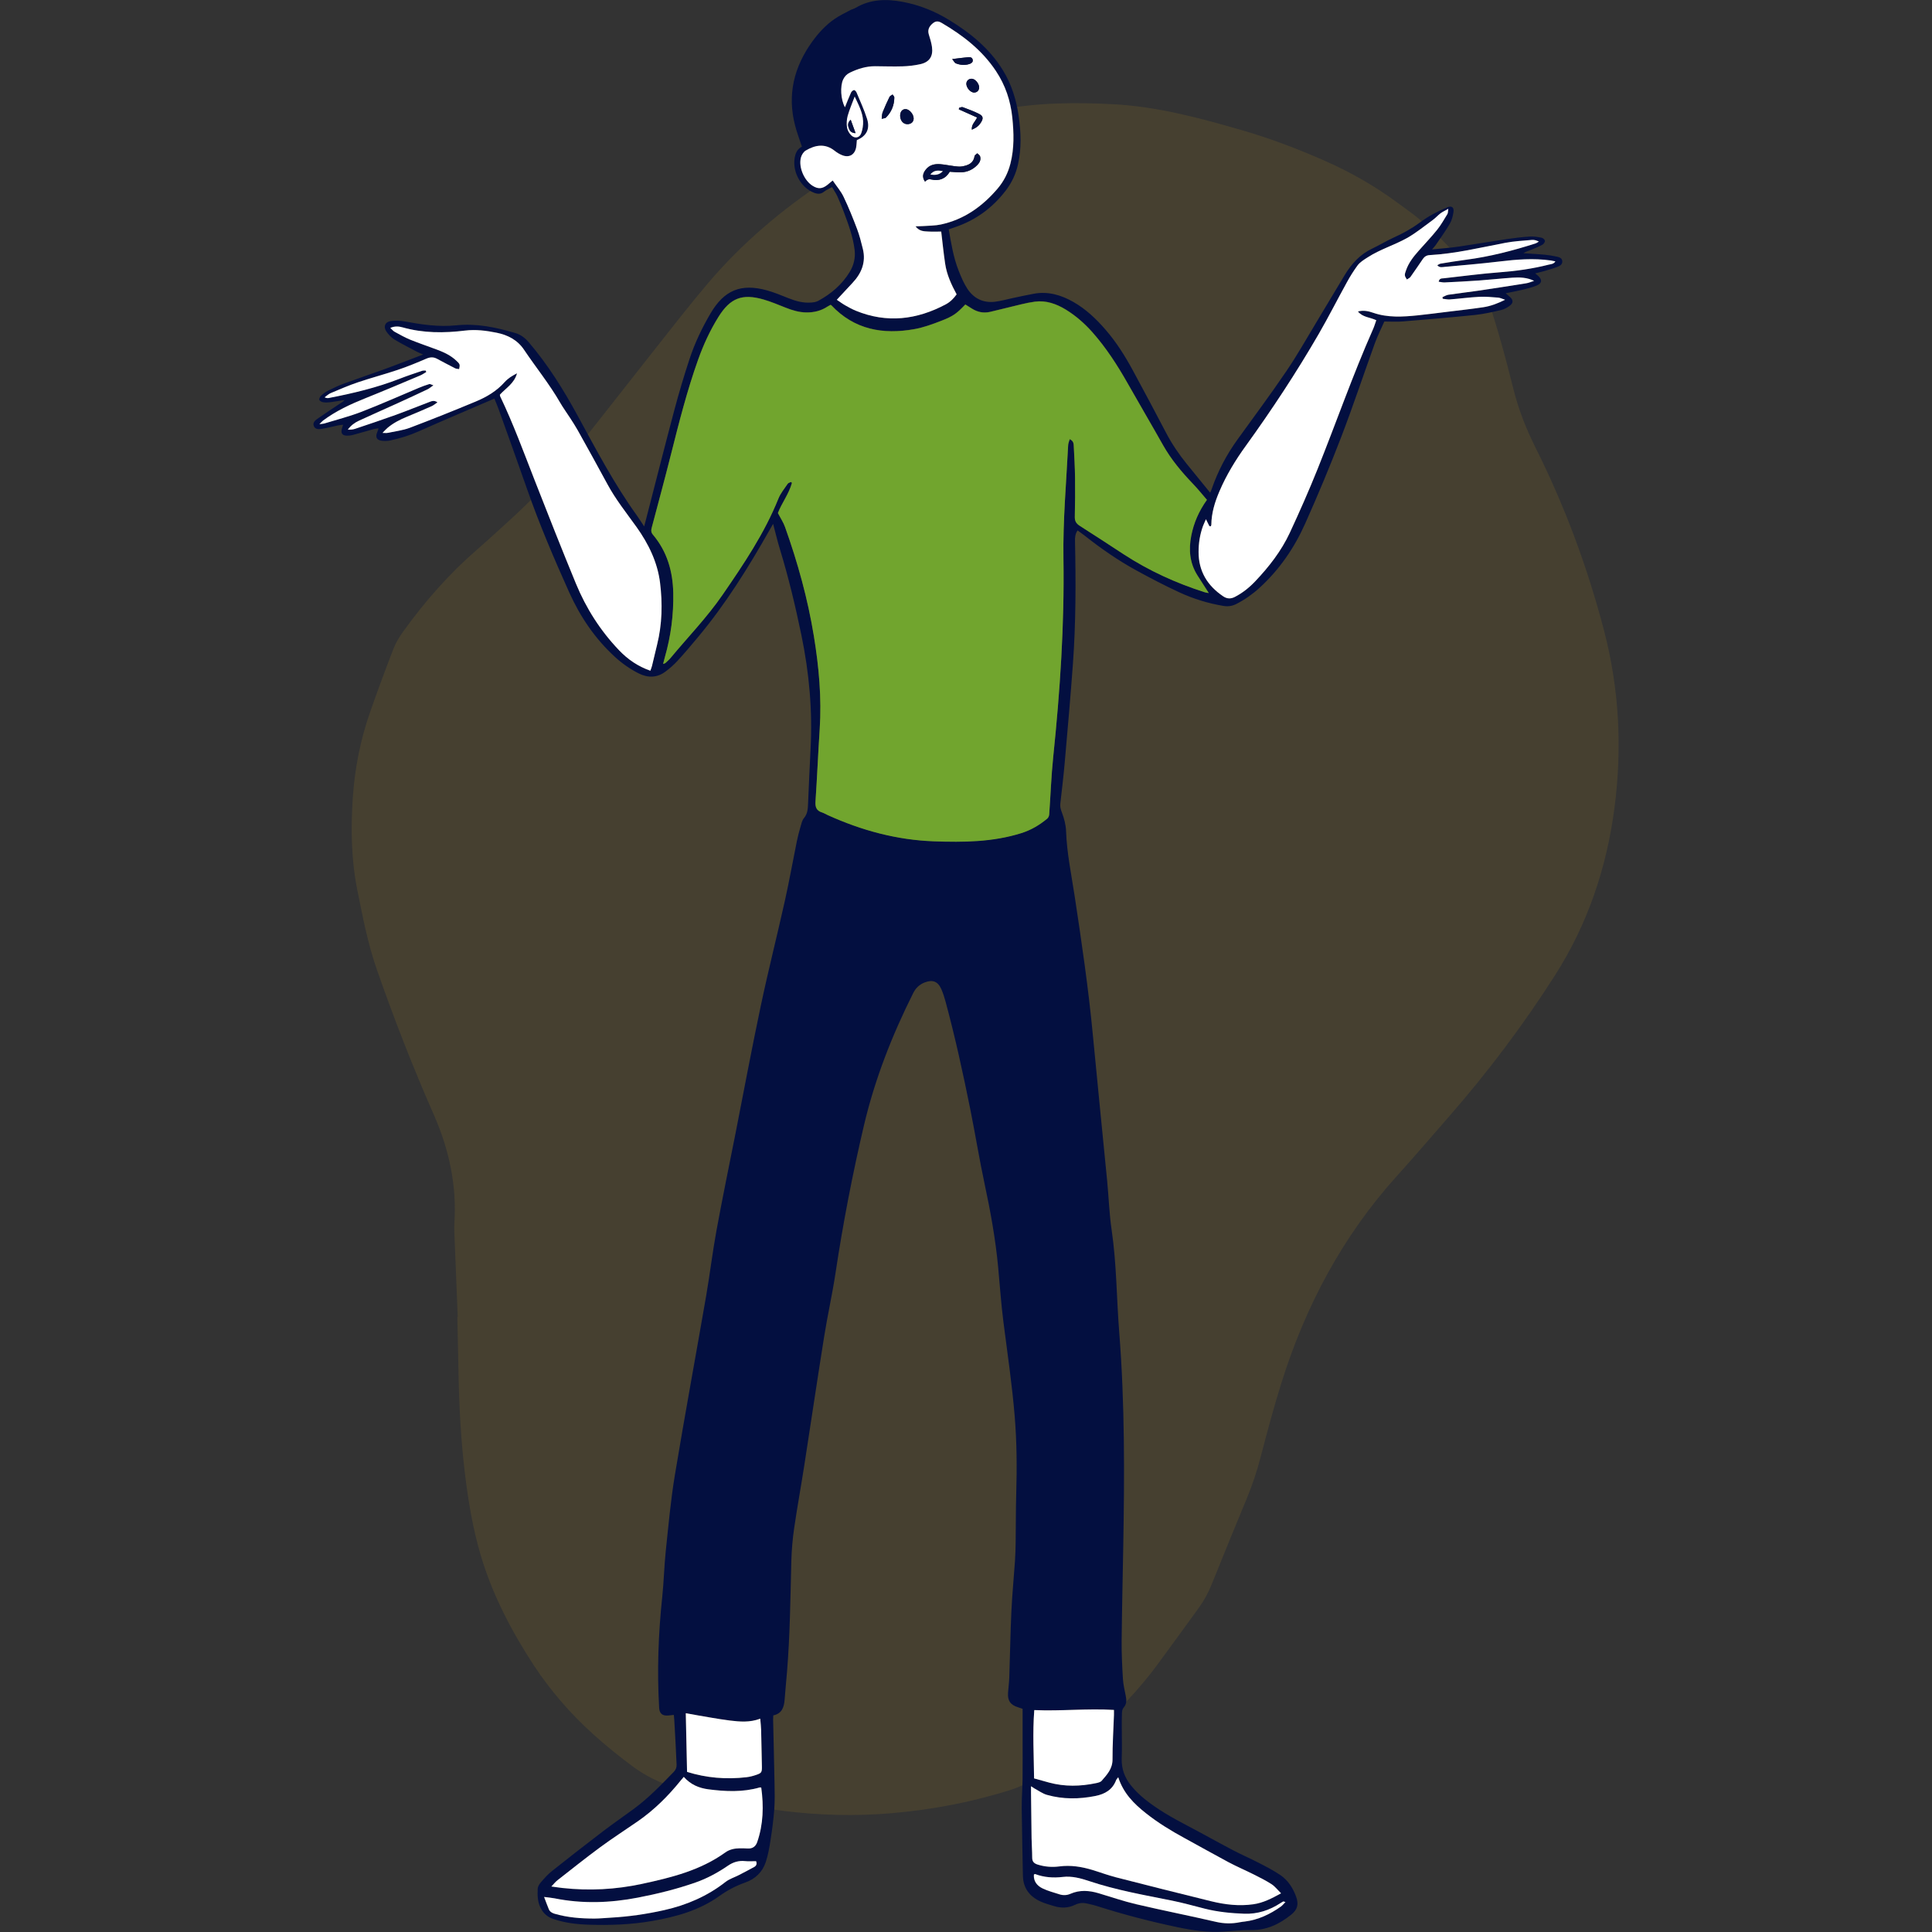 <?xml version="1.0" encoding="UTF-8"?>
<svg id="non-eligible" xmlns="http://www.w3.org/2000/svg" viewBox="0 0 500 500">
  <rect x="0" y="0" width="500" height="500" fill="#333333" stroke="none"/>
  <defs>
    <style>
      .cls-1 {
        fill: #fff;
      }

      .cls-2 {
        fill: #71a52e;
      }

      .cls-3 {
        fill: #030f40;
      }

      .cls-4 {
        fill: #f9bc13;
      }

      .cls-5 {
        opacity: .1;
      }
    </style>
  </defs>
  <g id="secondary-color">
    <g class="cls-5">
      <path class="cls-4" d="m118.46,340.77c-.29-7.37-.59-14.74-.88-22.11-.02-.65-.03-1.3.01-1.94.67-9.84-1.35-19.2-5.28-28.15-5.45-12.38-10.36-24.96-14.81-37.73-2.33-6.69-3.64-13.62-5.03-20.53-1.58-7.88-1.7-15.81-1.17-23.8.51-7.58,1.95-14.95,4.44-22.1,1.93-5.54,3.97-11.04,6.09-16.51.61-1.59,1.54-3.09,2.53-4.48,5.59-7.76,11.87-14.91,19.11-21.19,2.97-2.58,5.84-5.26,8.76-7.9,6.37-5.76,12.08-12.14,17.44-18.83,6.06-7.56,11.99-15.23,18.01-22.83,5.08-6.41,10.08-12.9,15.36-19.15,8.89-10.52,19.34-19.35,30.82-26.9,13.64-8.97,28.51-15.08,44.59-18.18,9.81-1.89,19.68-1.99,29.61-1.47,11.45.6,22.4,3.56,33.33,6.72,7.37,2.13,14.5,4.86,21.5,7.94,6.57,2.9,12.79,6.43,18.58,10.7,1.82,1.34,3.7,2.62,5.44,4.06,2.07,1.71,4.13,3.46,6.01,5.38,3.05,3.12,5.94,6.39,8.91,9.58,1.31,1.41,2.15,3.05,2.78,4.86,2.8,8.04,5,16.26,7.07,24.51,1.33,5.31,3.3,10.31,5.75,15.2,7.56,15.12,13.42,30.9,17.69,47.26,3.94,15.1,4.72,30.4,2.71,45.84-2.03,15.53-6.91,30.07-15.37,43.34-8.21,12.88-17.37,25.04-27.41,36.54-4.53,5.19-9.01,10.44-13.63,15.55-13.99,15.51-23.53,33.51-29.76,53.33-2.02,6.42-3.74,12.93-5.45,19.43-.93,3.55-2.06,7.01-3.47,10.4-3.1,7.45-6.14,14.93-9.16,22.42-.87,2.16-1.96,4.18-3.33,6.07-3.62,4.96-7.2,9.95-10.85,14.88-4.44,5.99-9.53,11.4-15.11,16.34-5.53,4.9-11.25,9.56-17.51,13.49-1.53.96-3.22,1.76-4.94,2.31-10.04,3.22-20.33,5.18-30.83,6.11-19.16,1.69-37.79-1.07-56.12-6.57-4.14-1.24-7.85-3.05-11.32-5.64-6.76-5.05-13.11-10.52-18.57-16.95-2.4-2.82-4.68-5.78-6.71-8.88-5.89-9-10.87-18.46-13.92-28.85-2.04-6.95-3.21-14.06-4.07-21.23-1-8.35-1.45-16.74-1.62-25.14-.1-5.06-.21-10.12-.31-15.18.04,0,.08,0,.12,0Z"/>
    </g>
  </g>
  <g id="invariable">
    <path class="cls-3" d="m166.71,136.22c.2-.73.32-1.19.44-1.65,2.45-9.48,4.85-18.98,7.37-28.45,1.18-4.42,2.48-8.81,3.91-13.15,1.36-4.15,3.24-8.09,5.46-11.87,3.53-6,7.87-7.81,14.57-5.96,1.91.53,3.76,1.3,5.61,2.04,1.93.77,3.89,1.3,5.97,1.11.57-.05,1.2-.15,1.7-.42,3.32-1.8,6.14-4.19,8.13-7.44,1.06-1.72,1.55-3.66,1.31-5.71-.41-3.45-1.62-6.69-2.82-9.91-.51-1.36-1.06-2.71-1.66-4.03-.35-.76-.84-1.46-1.36-2.36-.79.44-1.49.71-2.04,1.16-.82.67-1.63.68-2.56.33-3.69-1.37-6.01-6-4.91-9.79.29-.99.82-1.73,1.71-2.15-.6-1.85-1.28-3.6-1.75-5.41-2.11-8-.32-15.24,4.45-21.84,1.62-2.24,3.49-4.26,5.77-5.83,1.27-.88,2.7-1.54,4.07-2.28.42-.23.92-.33,1.33-.57,3.85-2.28,7.97-2.36,12.21-1.56,4.34.81,8.37,2.45,12.11,4.75,5.47,3.36,10.36,7.33,13.79,12.9,2.28,3.7,3.52,7.73,4.12,11.97.58,4.13.74,8.26-.17,12.37-.55,2.51-1.61,4.79-3.17,6.83-3.43,4.49-7.79,7.69-13.16,9.5-.5.17-1,.35-1.61.56.64,3.65,1.21,7.26,2.56,10.68.63,1.59,1.3,3.21,2.23,4.64,1.66,2.54,4.1,3.78,7.18,3.41,1.49-.18,2.95-.6,4.42-.91,1.89-.4,3.78-.83,5.68-1.17,3.68-.66,7.04.34,10.21,2.15,3.22,1.84,5.87,4.36,8.28,7.14,2.81,3.23,5.07,6.83,7.1,10.58,2.9,5.35,5.76,10.72,8.58,16.11,1.51,2.88,3.31,5.55,5.35,8.06,1.99,2.45,3.99,4.9,6.07,7.46.15-.36.29-.63.39-.92,1.59-4.62,3.83-8.89,6.69-12.85,4.26-5.89,8.6-11.73,12.68-17.74,2.78-4.09,5.21-8.42,7.77-12.66,2.45-4.05,4.85-8.14,7.31-12.19,1.76-2.9,3.97-5.34,7.13-6.83,1.85-.87,3.6-1.96,5.45-2.8,2.42-1.09,4.72-2.35,6.85-3.93,2.17-1.62,4.54-2.88,7.04-3.92,1.16-.48,1.83-.08,1.66,1.19-.15,1.05-.43,2.15-.95,3.05-1.11,1.9-2.41,3.68-3.65,5.51-.2.29-.45.55-.94,1.13,2.56-.26,4.74-.41,6.9-.73,4.1-.6,8.19-1.31,12.29-1.92,2.02-.3,4.06-.54,6.1-.68,1-.07,2.04.11,3.04.3.35.07.82.47.87.77.05.31-.28.84-.59,1.01-.94.52-1.94.93-2.93,1.33-.68.28-1.4.46-2.06.9,1.85.12,3.7.22,5.54.39,1.07.1,2.13.28,3.18.51.63.14,1.31.38,1.36,1.18.05.77-.54,1.18-1.14,1.41-1.1.42-2.24.75-3.37,1.09-.76.23-1.53.39-2.51.64.41.34.62.49.81.67,1.06,1.02.98,1.87-.39,2.46-1.18.5-2.45.8-3.7,1.11-1.35.33-2.71.57-4.35.9.49.43.79.68,1.08.94.89.78.95,1.56,0,2.27-.67.51-1.47.95-2.28,1.14-2.25.52-4.51,1.04-6.8,1.28-6.21.64-12.44,1.16-18.66,1.67-1.49.12-3,.02-4.75.02-.79,1.81-1.74,3.68-2.45,5.63-2.93,8.1-5.64,16.28-8.73,24.32-2.89,7.53-6.02,14.99-9.31,22.36-2.81,6.29-6.67,11.92-11.81,16.61-1.8,1.65-3.78,3.03-5.94,4.15-1.08.56-2.14.74-3.41.53-3.96-.66-7.77-1.84-11.39-3.51-3.81-1.76-7.53-3.7-11.21-5.72-4.68-2.57-9.06-5.61-13.25-8.92-.59-.47-1.21-.88-1.88-1.38-.61.86-.69,1.76-.67,2.72.23,10.61.23,21.22-.54,31.81-.61,8.49-1.37,16.96-2.11,25.43-.31,3.59-.75,7.18-1.15,10.76-.09.82.11,1.49.41,2.28.58,1.54,1.03,3.22,1.08,4.85.2,5.63,1.36,11.11,2.2,16.64,1.81,11.93,3.57,23.86,4.71,35.87,1.2,12.65,2.49,25.29,3.72,37.94.41,4.23.54,8.5,1.16,12.71,1.3,8.82,1.27,17.72,1.97,26.57,1.45,18.39,1.36,36.8,1.04,55.22-.14,8.18-.34,16.37-.42,24.55-.03,3.28.13,6.57.33,9.85.09,1.49.45,2.97.74,4.45.22,1.1.25,2.1-.58,3.03-.28.31-.39.87-.41,1.33-.06,1.35-.04,2.69-.04,4.04,0,2.58.08,5.17-.02,7.75-.1,2.68.78,5,2.41,7.01,1.04,1.29,2.25,2.47,3.54,3.51,3.37,2.71,7.12,4.83,10.94,6.83,3.96,2.07,7.85,4.27,11.81,6.35,2.24,1.18,4.56,2.18,6.81,3.34,1.9.99,3.83,1.97,5.59,3.18,1.95,1.34,3.22,3.32,4.03,5.54.74,2.02.36,3.38-1.32,4.72-3.02,2.41-6.32,4.01-10.34,3.94-2.36-.04-4.72.25-7.08.4-4.02.27-7.95-.3-11.86-1.12-7.12-1.49-14.15-3.32-21.08-5.54-.77-.25-1.56-.41-2.35-.59-1.08-.26-2.12-.2-3.14.3-1.72.84-3.53.93-5.35.38-1.24-.37-2.5-.71-3.66-1.24-2.81-1.31-4.47-3.46-4.52-6.68-.1-5.81-.25-11.62-.31-17.44-.02-2.53.19-5.06.22-7.59.04-3.61.01-7.21.01-10.82v-7.32c-.43-.15-.83-.28-1.23-.41-1.94-.62-2.68-1.69-2.54-3.75.09-1.29.27-2.57.32-3.86.2-5.76.28-11.52.55-17.28.2-4.3.63-8.59.92-12.88.11-1.61.15-3.22.18-4.84.06-4.25.03-8.51.15-12.76.2-6.62.15-13.23-.39-19.85-.67-8.22-1.89-16.36-2.93-24.53-.6-4.7-.92-9.43-1.36-14.15-.68-7.25-1.98-14.39-3.5-21.51-1.36-6.37-2.4-12.8-3.68-19.19-1.89-9.39-3.93-18.76-6.43-28.01-.29-1.09-.64-2.18-1.09-3.21-.9-2.05-2.26-2.55-4.32-1.75-1.37.54-2.31,1.44-2.98,2.78-5.47,10.92-9.89,22.18-12.71,34.12-2.99,12.7-5.45,25.47-7.39,38.37-.83,5.48-2.06,10.9-2.93,16.37-1.77,11.06-3.4,22.14-5.12,33.2-.85,5.48-1.85,10.94-2.65,16.43-.4,2.76-.64,5.57-.72,8.36-.25,9.64-.34,19.28-1.13,28.89-.2,2.36-.43,4.72-.61,7.08-.15,1.96-.69,3.62-2.93,4.08-.02.42-.05.74-.05,1.05.12,5.6.27,11.19.37,16.79.04,2.15.09,4.3-.07,6.44-.2,2.68-.55,5.36-.97,8.01-.29,1.91-.63,3.84-1.23,5.67-.86,2.59-2.74,4.39-5.3,5.29-2.42.85-4.66,2.03-6.71,3.5-5.23,3.75-11.22,5.38-17.4,6.46-5.43.95-10.93,1.14-16.42.96-3.1-.1-6.22-.46-9.21-1.5-1.47-.51-2.5-1.42-3.2-2.77-.82-1.59-.87-3.33-.78-5.04.03-.58.44-1.23.84-1.69.88-1.01,1.78-2.04,2.83-2.87,4.38-3.48,8.8-6.93,13.25-10.32,2.61-1.99,5.33-3.85,7.97-5.8,3.79-2.79,7.04-6.17,10.3-9.54.52-.54.79-1.15.75-1.89-.08-1.77-.16-3.55-.25-5.32-.11-2.04-.22-4.08-.34-6.13-.02-.42-.07-.84-.12-1.42-.55.06-1,.11-1.46.15-1.49.14-2.25-.51-2.34-1.96-.57-9.64-.21-19.26.81-28.86.41-3.91.49-7.85.9-11.75.69-6.53,1.27-13.09,2.34-19.56,2.57-15.51,5.43-30.97,8.11-46.46.97-5.62,1.64-11.3,2.67-16.91,1.55-8.47,3.3-16.91,4.97-25.36,2.15-10.93,4.19-21.89,6.5-32.8,1.91-9.06,4.2-18.04,6.21-27.08,1.15-5.15,2.07-10.34,3.12-15.51.26-1.27.59-2.52.95-3.76.23-.77.39-1.65.89-2.23,1.05-1.24,1.01-2.66,1.08-4.1.21-4.57.39-9.15.63-13.72.54-9.96-.35-19.78-2.37-29.54-1.55-7.5-3.32-14.92-5.56-22.24-.63-2.04-1.11-4.13-1.76-6.55-.41.72-.69,1.19-.96,1.67-5.47,9.67-11.33,19.08-18.47,27.63-1.72,2.07-3.46,4.13-5.28,6.11-.94,1.03-2,1.96-3.12,2.8-2.2,1.65-4.56,1.7-6.99.47-2.22-1.13-4.24-2.54-6.08-4.22-5.18-4.73-9.03-10.43-11.88-16.76-3.93-8.74-7.69-17.56-10.86-26.61-2.44-6.96-4.93-13.9-7.42-20.84-.32-.9-.72-1.77-1.08-2.67-6.66,2.87-13.2,5.64-19.69,8.52-2.33,1.04-4.74,1.77-7.21,2.3-.67.15-1.4.17-2.08.11-1.5-.15-1.9-.92-1.3-2.34.08-.2.17-.39.24-.59.02-.05,0-.11.02-.31-.43.07-.83.11-1.22.21-1.76.48-3.52.99-5.28,1.48-.31.09-.63.14-.95.18-1.92.21-2.49-.52-1.83-2.31.04-.1.06-.2.15-.49-.45.06-.84.08-1.22.16-1.42.3-2.83.67-4.26.9-.78.13-1.73.21-2.1-.73-.34-.86.34-1.45.95-1.87,1.89-1.33,3.83-2.6,5.75-3.88.44-.29.9-.56,1.28-.98-1.26.2-2.53.42-3.79.58-.58.07-1.19.1-1.77,0-.37-.06-.9-.33-.99-.61-.09-.3.18-.83.45-1.08.55-.51,1.17-.98,1.83-1.31,1.35-.67,2.71-1.32,4.12-1.84,3.64-1.33,7.31-2.56,10.95-3.89,3.07-1.12,6.12-2.33,9.52-3.63-.75-.32-1.13-.46-1.48-.64-1.99-1.06-4.02-2.07-5.95-3.23-.8-.49-1.49-1.25-2.05-2.02-.9-1.25-.39-2.55,1.11-2.76,1.15-.16,2.37-.13,3.51.08,4.45.82,8.88,1.5,13.46,1.02,5.21-.55,10.29.53,15.28,2.01,1.36.4,2.47,1.24,3.42,2.34,4.99,5.84,9.03,12.32,12.69,19.05,4.79,8.79,9.45,17.66,15.32,25.82.61.85,1.17,1.75,1.89,2.84Zm145.66-6.87c-1.25-1.45-2.36-2.83-3.58-4.11-2.95-3.08-5.68-6.32-7.79-10.06-3.01-5.35-6.12-10.64-9.15-15.98-2.66-4.7-5.57-9.21-9.16-13.27-2.01-2.27-4.28-4.25-6.87-5.84-2.44-1.49-5.1-2.43-7.98-2.05-2.34.31-4.62.98-6.93,1.51-1.57.36-3.13.79-4.7,1.14-1.65.37-3.21.07-4.64-.83-.58-.37-1.17-.74-1.74-1.09-2.24,2.33-3.08,3.01-6.27,4.24-2.25.87-4.56,1.72-6.92,2.14-8.13,1.46-15.55.15-21.48-6.17-.03-.04-.09-.04-.23-.11-.22.13-.5.27-.77.44-1.67,1.1-3.51,1.55-5.51,1.52-1.87-.03-3.6-.55-5.31-1.23-1.9-.75-3.79-1.56-5.75-2.12-5.51-1.59-8.6-.37-11.63,4.47-2.18,3.48-3.89,7.19-5.27,11.06-2.87,8.02-4.94,16.26-7.03,24.51-1.59,6.31-3.29,12.6-4.96,18.89-.19.71-.28,1.27.27,1.92,3.67,4.35,5.15,9.47,5.27,15.08.12,5.65-.61,11.17-2.16,16.59-.16.56-.29,1.12-.47,1.79.3-.1.47-.12.57-.21.47-.44.97-.86,1.38-1.35,4.5-5.42,9.43-10.48,13.44-16.32,5.47-7.95,10.85-15.92,14.47-24.94.55-1.37,1.55-2.56,2.39-3.8.16-.24.56-.32.84-.47.09.08.17.15.26.23-.79,2.88-2.69,5.29-3.64,7.82.7,1.34,1.42,2.42,1.85,3.61,3.28,9.19,5.88,18.57,7.46,28.22,1.31,8,2.04,16.01,1.51,24.12-.41,6.23-.67,12.47-1.09,18.7-.1,1.45.25,2.37,1.68,2.82.51.16.97.46,1.46.68,8.77,3.98,17.89,6.46,27.57,6.8,7.62.27,15.17.2,22.56-2.12,2.54-.8,4.71-2.09,6.7-3.75.28-.23.49-.7.51-1.07.36-4.99.53-10,1.05-14.97,1.76-17.05,2.91-34.13,2.64-51.27-.16-9.82.73-19.58,1.22-29.36.02-.48.24-.96.4-1.54,1.09.49,1.03,1.3,1.06,2,.14,2.63.28,5.27.32,7.9.04,3.39.03,6.78-.06,10.17-.03,1.11.34,1.76,1.27,2.35,3.82,2.42,7.59,4.91,11.38,7.38,6.54,4.25,13.57,7.47,21,9.83.29.09.6.12,1.02.2-1.03-1.61-2-3.09-2.94-4.58-2.02-3.19-2.3-6.66-1.59-10.27.64-3.32,1.97-6.36,4.06-9.31Zm-96.84-82.65c1.03,1.52,2.14,2.79,2.84,4.26,1.3,2.71,2.42,5.52,3.49,8.33.63,1.65,1.06,3.38,1.48,5.11.85,3.46-.34,6.34-2.7,8.84-1.32,1.4-2.62,2.82-4.04,4.34.76.51,1.44,1.02,2.18,1.44.89.51,1.79,1,2.73,1.39,8.04,3.3,15.79,2.35,23.32-1.66,1.16-.62,2.04-1.54,2.78-2.57-1.36-2.54-2.54-5.08-2.96-7.88-.42-2.79-.7-5.61-1.03-8.37-1.07,0-2.19.05-3.31-.01-1.11-.07-2.31,0-3.33-1.34.84-.03,1.4-.02,1.96-.07,1.55-.12,3.13-.09,4.64-.42,5.97-1.3,10.68-4.65,14.6-9.24,1.64-1.92,2.74-4.1,3.36-6.54,1-3.93.88-7.91.48-11.88-.44-4.33-1.8-8.38-4.24-12.06-3.58-5.39-8.52-9.2-14-12.42-1.07-.63-1.74-.51-2.61.33-.75.72-1.08,1.56-.76,2.63.32,1.08.68,2.17.83,3.28.32,2.38-.66,3.88-2.99,4.41-1.51.35-3.08.52-4.63.57-2.37.08-4.74-.01-7.1-.03-2.31-.01-4.45.66-6.51,1.65-.81.39-1.38.98-1.77,1.8-.8,1.72-.64,5.16.47,7.17.55-1.35,1.03-2.58,1.57-3.79.13-.29.47-.58.76-.66.16-.04.55.32.65.57.95,2.28,2,4.52,2.74,6.87.84,2.63-.17,4.49-2.64,5.51-.06.63-.07,1.28-.19,1.91-.37,1.9-1.81,2.71-3.6,2-.69-.27-1.35-.68-1.94-1.14-2.5-1.98-5.03-1.52-7.5-.07-.57.34-1.06,1.12-1.24,1.79-.68,2.48.83,5.98,3.03,7.34,1.38.85,2.44.81,3.72-.17.41-.33.81-.68,1.49-1.24Zm96.56,87.67c-.33.77-.59,1.29-.78,1.83-.77,2.15-1.12,4.37-1.12,6.66,0,5.01,2.3,8.73,6.38,11.48.98.66,1.95.71,3.03.14,1.99-1.04,3.7-2.4,5.23-4.01,3.58-3.77,6.77-7.86,8.97-12.58,2.53-5.41,4.94-10.88,7.16-16.43,4.85-12.09,9.13-24.41,14.41-36.33.32-.72.54-1.48.81-2.25-1.64-.78-3.51-.74-4.75-2.26,1.48-.39,2.75-.09,3.94.33,3.78,1.31,7.64,1.07,11.51.67,2.52-.26,5.03-.59,7.54-.9,3.15-.39,6.31-.73,9.45-1.2,1.85-.28,3.61-.92,5.65-1.94-.81-.26-1.29-.51-1.78-.55-1.6-.12-3.22-.3-4.82-.21-2.58.13-5.15.48-7.72.68-.6.05-1.21-.1-1.82-.17-.02-.14-.05-.28-.07-.42.51-.21,1-.54,1.53-.62,2.5-.37,5.02-.65,7.52-1.02,4.21-.62,8.41-1.27,12.6-1.94.71-.11,1.38-.42,2.07-.64-1.85-.88-3.72-.95-5.59-.82-2.9.2-5.79.52-8.69.73-2.95.21-5.91.36-8.86.5-.5.02-1-.11-1.56-.18.18-.94.8-.84,1.29-.89,4.87-.54,9.73-1.19,14.61-1.56,4.26-.32,8.45-.92,12.58-1.97.58-.15,1.28-.14,1.72-.85-.46-.09-.82-.18-1.18-.23-4.47-.62-8.91-.26-13.36.27-4.7.57-9.43.96-14.14,1.39-.59.05-1.29.28-1.88-.43.32-.16.57-.37.85-.41,2.18-.35,4.36-.71,6.54-1,6.16-.8,12.15-2.34,18.05-4.24.3-.1.57-.32.85-.48-.64-.32-1.22-.47-1.79-.42-2.3.21-4.63.32-6.89.75-6.5,1.24-12.95,2.82-19.59,3.18-.76.04-1.33.37-1.75.99-1.06,1.55-2.11,3.12-3.2,4.64-.21.3-.62.46-.94.68-.18-.36-.48-.7-.52-1.07-.04-.4.15-.84.28-1.24.66-1.99,1.94-3.58,3.3-5.13,1.6-1.82,3.28-3.57,4.8-5.46,1-1.25,1.79-2.67,2.63-4.04.16-.27.12-.66.23-1.35-.88.5-1.51.77-2.04,1.18-.69.52-1.26,1.19-1.95,1.69-2.22,1.61-4.35,3.38-6.73,4.71-3.28,1.83-6.93,2.9-10.13,4.97-1,.65-2,1.23-2.68,2.16-.98,1.34-1.86,2.76-2.67,4.22-2.47,4.48-4.78,9.05-7.34,13.47-5.77,9.98-12.12,19.6-18.87,28.95-2.65,3.68-5.01,7.54-6.8,11.71-1.19,2.79-2.09,5.66-2.12,8.73,0,.13-.11.26-.17.38-.16-.04-.32-.03-.35-.09-.26-.47-.49-.95-.89-1.77Zm-182.72-32.22c.02.17,0,.28.04.37,3.39,7.1,6.1,14.48,8.96,21.8,3.48,8.92,7.01,17.84,10.66,26.69,2.65,6.42,6.34,12.21,11.17,17.26,2.27,2.38,4.89,4.17,8.09,5.29.15-.42.32-.81.42-1.21.45-1.83.87-3.67,1.32-5.5,1.32-5.3,1.43-10.71.77-16.05-.66-5.29-2.98-10.09-6.09-14.43-2.6-3.63-5.39-7.12-7.53-11.08-2.53-4.69-5.12-9.34-7.71-14-.6-1.08-1.29-2.11-1.96-3.16-.84-1.31-1.78-2.57-2.55-3.92-2.77-4.82-6.29-9.13-9.37-13.73-1.73-2.58-4.24-3.81-7.07-4.39-2.67-.55-5.4-.91-8.17-.56-5.44.68-10.84.68-16.18-.83-.97-.28-2.01-.37-3.18.14.42.39.71.79,1.11,1,1.32.72,2.63,1.47,4.02,2.04,2.29.93,4.64,1.72,6.96,2.59,1.82.68,3.58,1.51,5.01,2.87.31.29.68.6.81.98.12.34-.05.78-.1,1.18-.34-.06-.72-.04-1.02-.2-1.58-.8-3.14-1.64-4.7-2.47-.92-.49-1.78-.45-2.76-.03-2.42,1.04-4.86,2.05-7.36,2.89-3.41,1.15-6.91,2.07-10.32,3.22-2.39.81-4.71,1.81-7.04,2.79-.59.25-1.07.73-1.61,1.1.46.23.79.24,1.09.18,6.24-1.2,12.41-2.67,18.35-4.99,1.9-.74,3.85-1.38,5.78-2.04.29-.1.63-.05.95-.07.04.13.09.25.13.38-.53.31-1.03.67-1.58.9-4.71,1.98-9.41,3.98-14.16,5.88-3.86,1.54-7.61,3.28-10.96,5.78-.27.2-.48.47-.94.93.64-.08.97-.07,1.26-.17,3.24-1,6.53-1.83,9.69-3.05,4.97-1.92,9.83-4.1,14.75-6.16.89-.37,1.8-.7,2.73-.99.21-.07.5.14,1.06.32-.68.47-1.08.83-1.54,1.05-2.58,1.22-5.16,2.42-7.75,3.6-3.33,1.51-6.68,2.98-10,4.52-1.1.51-2.07,1.24-2.85,2.29.67.04,1.3,0,1.88-.2,3.52-1.18,7.04-2.35,10.53-3.61,2.93-1.06,5.82-2.24,8.74-3.35.57-.22,1.19-.5,2.04.11-.58.39-1,.77-1.5.99-2.11.94-4.24,1.86-6.38,2.73-1.8.74-3.53,1.61-5.02,2.87-.39.33-.72.71-1.33,1.32.69,0,1,.05,1.28,0,1.94-.42,3.97-.64,5.81-1.33,5.74-2.16,11.43-4.45,17.09-6.81,2.79-1.16,5.39-2.7,7.44-5.01.43-.48.94-.9,1.46-1.27.55-.39,1.16-.68,1.74-1.01-.67,2.59-2.86,3.83-4.42,5.53Zm160.03,357.81c-.32.43-.48.57-.55.75-.93,2.5-2.91,3.61-5.38,4.1-4.18.84-8.36.88-12.48-.28-1.16-.33-2.18-1.1-3.27-1.67-.24-.13-.47-.3-.89-.57,0,.76,0,1.3,0,1.82.04,3.88.08,7.75.14,11.63.03,1.67.17,3.34.16,5,0,1.05.47,1.52,1.42,1.82,1.84.58,3.71.72,5.59.48,2.95-.38,5.8.07,8.6.92,2.01.61,3.98,1.35,6.01,1.88,8.24,2.11,16.48,4.19,24.74,6.22,3.57.87,7.19,1.3,10.89.77,2.56-.37,4.74-1.51,7.16-2.83-.91-.9-1.57-1.79-2.44-2.35-1.48-.96-3.07-1.76-4.66-2.55-2.16-1.09-4.39-2.04-6.53-3.17-3.8-2.02-7.55-4.15-11.33-6.21-3.51-1.91-6.9-3.98-10.03-6.46-3.08-2.45-5.8-5.15-7.14-9.31Zm-112.44-.09c-.31.36-.56.64-.79.93-3.24,4-6.84,7.6-11.08,10.54-3.23,2.24-6.54,4.37-9.7,6.69-3.77,2.77-7.42,5.7-11.11,8.58-.52.41-.93.95-1.59,1.62,1.2.16,2.05.29,2.89.39,6.91.76,13.76.4,20.55-1.06,7.6-1.64,15.12-3.49,21.59-8.15,1.08-.78,2.36-1.04,3.67-1.06.7-.01,1.4,0,2.1.05,1.25.07,2.08-.5,2.47-1.65,1.6-4.61,1.7-9.34,1.05-14.11-.19-.02-.31-.07-.4-.04-4.39,1.27-8.85,1.06-13.3.48-2.39-.31-4.57-1.2-6.35-3.22Zm90.66.38c1.42.39,2.65.74,3.89,1.08,4.03,1.09,8.09,1.01,12.14.15.51-.11,1.15-.25,1.46-.61,1.4-1.6,2.83-3.12,2.81-5.55-.03-3.81.23-7.63.37-11.44.01-.41,0-.83,0-1.35-6.91-.42-13.71.36-20.62.04-.46,5.92-.11,11.76-.05,17.67Zm-70.88-15.44c-2.72,1.02-5.29.77-7.85.47-1.76-.21-3.51-.52-5.26-.81-2-.33-4-.7-6.15-1.08.11,5.12.22,10.09.33,15.18,5,1.57,10.15,1.99,15.39,1.38.85-.1,1.69-.32,2.5-.6,1.35-.46,1.5-.67,1.48-2.1-.04-3.17-.12-6.34-.2-9.51-.02-.85-.13-1.7-.23-2.94Zm-1.08,36.87c-1.05,0-1.97.08-2.87-.02-1.64-.17-3.04.25-4.4,1.18-2.63,1.8-5.41,3.32-8.44,4.37-4.84,1.68-9.8,2.91-14.83,3.89-7.22,1.39-14.43,1.64-21.66.19-.76-.15-1.54-.21-2.67-.35.49,1.3.83,2.24,1.22,3.16.26.63.79.97,1.45,1.17,3.39,1,6.86,1.27,10.37,1.26,1.4,0,2.79-.16,4.19-.23,4.69-.25,9.31-.92,13.89-1.96,5.8-1.31,11.14-3.6,15.85-7.3.99-.78,2.28-1.16,3.42-1.75,1.33-.69,2.66-1.38,3.97-2.1.6-.33.79-.84.5-1.51Zm137,10.59c-.46-.15-.53-.19-.56-.17-.23.12-.46.25-.68.4-2.86,1.89-5.98,2.92-9.44,2.79-3.45-.12-6.87-.46-10.22-1.31-2.81-.71-5.61-1.51-8.46-2.08-7.22-1.45-14.48-2.72-21.49-5.07-2.18-.73-4.45-1.35-6.81-1.06-2.45.29-4.83.12-7.15-.75-.07-.02-.17.08-.31.14-.13,1.72.83,2.89,2.23,3.57,1.39.68,2.92,1.06,4.39,1.54.96.31,1.94.26,2.85-.14,2.41-1.05,4.82-.87,7.26-.15,3.25.96,6.46,2.08,9.75,2.85,6.86,1.61,13.77,2.97,20.63,4.56,2.1.49,4.13.52,6.21.1.42-.09.85-.13,1.28-.18,3.45-.43,6.49-1.86,9.29-3.85.4-.28.71-.7,1.21-1.19ZM221.19,24.98c-.66,1.78-1.35,3.36-1.82,4.99-.27.95-.32,2.04-.17,3.02.11.73.57,1.52,1.11,2.04.93.89,2.16.62,2.58-.58.35-.98.52-2.09.47-3.13-.09-2.23-1.17-4.18-2.18-6.35Z"/>
    <path class="cls-1" d="m215.53,46.69c-.68.56-1.08.91-1.5,1.23-1.28.98-2.34,1.03-3.72.17-2.2-1.36-3.7-4.86-3.03-7.34.18-.67.67-1.45,1.24-1.79,2.47-1.46,5.01-1.91,7.5.07.58.46,1.25.87,1.94,1.14,1.79.71,3.23-.1,3.6-2,.12-.63.13-1.28.19-1.91,2.47-1.02,3.48-2.88,2.64-5.51-.74-2.34-1.79-4.59-2.74-6.87-.11-.25-.49-.61-.65-.57-.3.08-.63.37-.76.66-.55,1.2-1.02,2.44-1.57,3.79-1.11-2.01-1.27-5.45-.47-7.17.38-.82.95-1.41,1.77-1.8,2.06-.99,4.2-1.66,6.51-1.65,2.37.01,4.74.11,7.1.03,1.55-.05,3.12-.23,4.63-.57,2.33-.53,3.31-2.03,2.99-4.41-.15-1.11-.5-2.2-.83-3.28-.32-1.06.01-1.91.76-2.63.88-.84,1.55-.96,2.61-.33,5.48,3.22,10.42,7.03,14,12.42,2.45,3.68,3.8,7.72,4.24,12.06.41,3.97.52,7.95-.48,11.88-.62,2.45-1.72,4.63-3.36,6.54-3.92,4.58-8.62,7.94-14.6,9.24-1.51.33-3.09.3-4.64.42-.56.04-1.12.04-1.96.07,1.02,1.34,2.23,1.27,3.33,1.34,1.12.07,2.24.01,3.31.01.33,2.76.61,5.58,1.03,8.37.42,2.8,1.59,5.34,2.96,7.88-.74,1.03-1.62,1.95-2.78,2.57-7.53,4.02-15.28,4.96-23.32,1.66-.94-.39-1.84-.88-2.73-1.39-.74-.42-1.41-.93-2.18-1.44,1.42-1.52,2.72-2.94,4.04-4.34,2.36-2.5,3.55-5.38,2.7-8.84-.42-1.72-.86-3.45-1.48-5.11-1.07-2.82-2.19-5.62-3.49-8.33-.69-1.46-1.8-2.73-2.83-4.25Zm23.85.31c.53-.49.91-.72,1.61-.56,2.01.46,3.7-.13,4.81-2,.96.06,1.92.18,2.88.15,1.69-.04,3.13-.72,4.3-1.94.59-.62.93-1.36.66-2.21-.1-.3-.47-.52-.72-.77-.24.25-.66.46-.71.74-.28,1.87-1.68,2.38-3.22,2.65-.67.12-1.39.01-2.08-.07-1.17-.14-2.34-.4-3.51-.5-1.51-.12-2.92.18-3.88,1.49-.63.87-.96,1.79-.13,3.01Zm12.13-13.44c1.22-.52,1.85-1.04,2.39-1.93.6-.99.55-1.6-.48-2.13-1.37-.7-2.84-1.23-4.28-1.77-.25-.09-.62.11-.93.17-.02.13-.05.26-.07.39,1.56.7,3.13,1.4,4.72,2.11-.48,1.11-1.49,1.8-1.35,3.16Zm-16.79-1.43c1.03.04,1.72-.54,1.73-1.45.02-1.13-1.13-2.46-2.11-2.45-.82.01-1.36.66-1.38,1.63-.03,1.25.73,2.23,1.76,2.26Zm-6.54-1.39c.53-.14.91-.12,1.1-.31,1.43-1.43,2.15-3.19,2.17-5.2,0-.25-.29-.51-.45-.77-.27.21-.66.36-.8.63-.63,1.3-1.23,2.62-1.77,3.97-.18.45-.16.99-.25,1.67Zm24-6.79c.68-.03,1.17-.53,1.22-1.24.06-.9-.83-2.11-1.68-2.29-.68-.15-1.32.19-1.55.82-.4,1.09.85,2.77,2.02,2.72Zm-5.74-8.66c.48.59.65.98.92,1.09,1.17.46,2.38.57,3.6.15.48-.17.88-.47.78-1.05-.1-.59-.61-.74-1.1-.69-1.26.12-2.51.29-4.19.49Z"/>
    <path class="cls-1" d="m312.09,134.36c.4.82.63,1.3.88,1.76.03.06.19.05.35.09.06-.12.17-.25.17-.38.03-3.08.92-5.95,2.12-8.73,1.79-4.18,4.14-8.04,6.8-11.71,6.75-9.35,13.09-18.97,18.87-28.95,2.56-4.43,4.87-9,7.34-13.47.8-1.46,1.69-2.87,2.67-4.22.68-.93,1.68-1.52,2.68-2.16,3.2-2.07,6.85-3.14,10.13-4.97,2.38-1.33,4.51-3.1,6.73-4.71.69-.5,1.27-1.17,1.95-1.69.54-.4,1.16-.68,2.04-1.18-.11.69-.06,1.08-.23,1.35-.84,1.37-1.63,2.79-2.63,4.04-1.51,1.89-3.2,3.64-4.8,5.46-1.36,1.54-2.63,3.14-3.3,5.13-.14.41-.32.84-.28,1.24.03.37.33.71.52,1.07.32-.22.73-.38.94-.68,1.09-1.53,2.14-3.09,3.2-4.64.42-.61.98-.95,1.75-.99,6.64-.37,13.09-1.94,19.59-3.18,2.26-.43,4.59-.55,6.89-.75.57-.05,1.15.11,1.79.42-.28.16-.55.38-.85.48-5.9,1.9-11.89,3.44-18.05,4.24-2.19.28-4.37.64-6.54,1-.28.04-.53.25-.85.41.59.7,1.28.48,1.88.43,4.72-.43,9.44-.83,14.14-1.39,4.45-.54,8.89-.9,13.36-.27.36.05.72.14,1.18.23-.44.72-1.14.71-1.72.85-4.13,1.05-8.32,1.65-12.58,1.97-4.88.37-9.74,1.02-14.61,1.56-.48.05-1.11-.05-1.29.89.56.07,1.06.21,1.56.18,2.95-.14,5.91-.29,8.86-.5,2.9-.21,5.79-.53,8.69-.73,1.87-.13,3.74-.07,5.59.82-.69.22-1.36.53-2.07.64-4.2.68-8.4,1.32-12.6,1.94-2.5.37-5.02.64-7.52,1.02-.53.08-1.02.41-1.53.62.02.14.05.28.07.42.61.06,1.22.21,1.82.17,2.58-.2,5.14-.55,7.72-.68,1.6-.08,3.22.09,4.82.21.49.04.97.29,1.78.55-2.03,1.02-3.8,1.66-5.65,1.94-3.14.47-6.3.81-9.45,1.2-2.51.31-5.02.64-7.54.9-3.87.39-7.73.64-11.51-.67-1.2-.41-2.47-.72-3.94-.33,1.24,1.53,3.11,1.48,4.75,2.26-.28.77-.49,1.53-.81,2.25-5.28,11.92-9.56,24.24-14.41,36.33-2.23,5.54-4.64,11.01-7.16,16.43-2.2,4.72-5.39,8.81-8.97,12.58-1.53,1.61-3.25,2.98-5.23,4.01-1.08.56-2.05.52-3.03-.14-4.08-2.74-6.38-6.47-6.38-11.48,0-2.28.35-4.51,1.12-6.66.2-.54.46-1.06.79-1.82Z"/>
    <path class="cls-1" d="m129.37,102.14c1.56-1.7,3.75-2.93,4.43-5.53-.58.33-1.19.63-1.74,1.01-.52.37-1.03.79-1.46,1.27-2.05,2.31-4.65,3.85-7.44,5.01-5.66,2.36-11.35,4.64-17.09,6.81-1.84.69-3.86.92-5.81,1.33-.28.06-.59,0-1.28,0,.61-.61.94-1,1.33-1.32,1.5-1.26,3.22-2.13,5.02-2.87,2.14-.88,4.27-1.79,6.38-2.73.49-.22.92-.6,1.5-.99-.85-.61-1.47-.32-2.04-.11-2.92,1.1-5.81,2.29-8.74,3.35-3.49,1.26-7.01,2.43-10.53,3.61-.58.2-1.21.24-1.88.2.77-1.04,1.74-1.78,2.85-2.29,3.32-1.54,6.67-3,10-4.52,2.59-1.18,5.18-2.38,7.75-3.6.46-.22.86-.58,1.54-1.05-.55-.18-.85-.38-1.06-.32-.92.28-1.84.61-2.73.99-4.91,2.06-9.78,4.24-14.75,6.16-3.15,1.22-6.45,2.06-9.69,3.05-.3.09-.62.09-1.26.17.46-.46.67-.73.94-.93,3.35-2.5,7.1-4.23,10.96-5.78,4.75-1.9,9.45-3.9,14.16-5.88.56-.23,1.06-.6,1.58-.9-.04-.13-.09-.25-.13-.38-.32.02-.66-.03-.95.07-1.94.66-3.88,1.3-5.78,2.04-5.94,2.32-12.11,3.79-18.35,4.99-.31.06-.63.05-1.09-.18.53-.37,1.02-.86,1.61-1.1,2.33-.98,4.65-1.99,7.04-2.79,3.41-1.15,6.91-2.07,10.32-3.22,2.5-.84,4.94-1.85,7.36-2.89.98-.42,1.84-.47,2.76.03,1.56.84,3.12,1.67,4.7,2.47.3.15.68.13,1.02.2.04-.4.22-.84.1-1.18-.13-.38-.5-.68-.81-.98-1.43-1.37-3.19-2.19-5.01-2.87-2.32-.87-4.67-1.66-6.96-2.59-1.39-.57-2.7-1.32-4.02-2.04-.39-.21-.68-.61-1.11-1,1.18-.51,2.21-.41,3.18-.14,5.33,1.51,10.74,1.5,16.18.83,2.77-.34,5.5.02,8.17.56,2.83.58,5.34,1.82,7.07,4.39,3.09,4.6,6.6,8.91,9.37,13.73.78,1.35,1.71,2.61,2.55,3.92.67,1.04,1.35,2.07,1.96,3.16,2.59,4.66,5.19,9.31,7.71,14,2.13,3.95,4.93,7.45,7.53,11.08,3.11,4.35,5.44,9.14,6.09,14.43.66,5.34.55,10.75-.77,16.05-.45,1.83-.87,3.67-1.32,5.5-.1.4-.27.79-.42,1.21-3.2-1.12-5.82-2.91-8.09-5.29-4.83-5.05-8.52-10.84-11.17-17.26-3.65-8.86-7.17-17.77-10.66-26.69-2.86-7.32-5.56-14.7-8.96-21.8-.05-.09-.03-.2-.05-.37Z"/>
    <path class="cls-1" d="m289.4,459.95c1.34,4.15,4.06,6.86,7.15,9.3,3.14,2.49,6.53,4.56,10.03,6.46,3.78,2.06,7.53,4.18,11.33,6.21,2.14,1.14,4.37,2.09,6.53,3.17,1.58.8,3.18,1.59,4.66,2.55.87.57,1.54,1.46,2.44,2.35-2.42,1.32-4.6,2.46-7.16,2.83-3.7.53-7.32.1-10.89-.77-8.26-2.02-16.5-4.11-24.74-6.22-2.03-.52-4-1.27-6.01-1.88-2.81-.85-5.65-1.31-8.6-.92-1.88.24-3.75.1-5.59-.48-.95-.3-1.43-.77-1.42-1.82,0-1.67-.13-3.33-.16-5-.06-3.88-.1-7.75-.14-11.63,0-.53,0-1.06,0-1.82.42.27.65.44.89.57,1.08.58,2.11,1.35,3.27,1.67,4.12,1.16,8.3,1.11,12.48.28,2.47-.49,4.44-1.61,5.38-4.1.06-.18.23-.32.55-.75Z"/>
    <path class="cls-1" d="m176.96,459.85c1.78,2.02,3.96,2.9,6.35,3.22,4.45.58,8.91.79,13.3-.48.09-.03.21.02.4.04.65,4.77.55,9.49-1.05,14.11-.4,1.15-1.23,1.72-2.47,1.65-.7-.04-1.4-.06-2.1-.05-1.32.02-2.59.29-3.67,1.06-6.46,4.66-13.98,6.51-21.59,8.15-6.8,1.46-13.65,1.82-20.55,1.06-.85-.09-1.7-.23-2.89-.39.66-.68,1.07-1.22,1.59-1.62,3.69-2.88,7.34-5.81,11.11-8.58,3.16-2.33,6.47-4.45,9.7-6.69,4.24-2.94,7.85-6.54,11.08-10.54.23-.29.48-.57.79-.93Z"/>
    <path class="cls-1" d="m267.62,460.24c-.06-5.91-.41-11.75.05-17.67,6.92.31,13.71-.47,20.62-.04,0,.52.01.93,0,1.35-.13,3.81-.39,7.63-.37,11.44.02,2.43-1.42,3.95-2.81,5.55-.31.36-.95.5-1.46.61-4.05.85-8.11.94-12.14-.15-1.24-.34-2.47-.69-3.89-1.08Z"/>
    <path class="cls-1" d="m196.75,444.8c.1,1.23.21,2.08.23,2.93.08,3.17.15,6.34.2,9.51.02,1.43-.12,1.64-1.48,2.1-.81.28-1.65.5-2.5.6-5.24.61-10.39.19-15.39-1.38-.11-5.09-.22-10.07-.33-15.18,2.16.38,4.15.75,6.15,1.08,1.75.29,3.5.6,5.26.81,2.56.31,5.13.55,7.85-.47Z"/>
    <path class="cls-1" d="m195.67,481.67c.28.67.1,1.18-.5,1.51-1.32.72-2.64,1.42-3.97,2.1-1.14.59-2.43.98-3.42,1.75-4.72,3.7-10.04,5.99-15.85,7.3-4.58,1.03-9.21,1.7-13.89,1.96-1.4.07-2.79.23-4.19.23-3.5,0-6.98-.26-10.37-1.26-.66-.2-1.19-.54-1.45-1.17-.39-.92-.72-1.87-1.22-3.16,1.13.15,1.91.2,2.67.35,7.23,1.46,14.45,1.21,21.66-.19,5.03-.97,9.99-2.2,14.83-3.89,3.02-1.05,5.81-2.57,8.44-4.37,1.36-.93,2.77-1.35,4.4-1.18.9.1,1.82.02,2.86.02Z"/>
    <path class="cls-1" d="m332.67,492.25c-.49.49-.8.91-1.21,1.19-2.8,1.98-5.84,3.42-9.29,3.85-.43.05-.86.09-1.28.18-2.08.42-4.11.39-6.21-.1-6.86-1.59-13.78-2.95-20.63-4.56-3.29-.77-6.51-1.89-9.75-2.85-2.44-.72-4.85-.9-7.26.15-.91.4-1.89.45-2.85.14-1.48-.48-3.01-.87-4.39-1.54-1.4-.68-2.36-1.84-2.23-3.57.13-.07.25-.17.31-.14,2.32.87,4.7,1.04,7.15.75,2.36-.28,4.63.33,6.81,1.06,7.02,2.35,14.27,3.62,21.49,5.07,2.84.57,5.64,1.37,8.46,2.08,3.36.85,6.78,1.18,10.22,1.31,3.46.12,6.57-.9,9.44-2.79.22-.15.45-.27.68-.4.03-.01.09.03.55.17Z"/>
    <path class="cls-1" d="m221.19,24.98c1.01,2.17,2.08,4.11,2.18,6.35.05,1.04-.13,2.15-.47,3.13-.43,1.21-1.65,1.48-2.58.58-.54-.52-1-1.31-1.11-2.04-.15-.98-.09-2.06.17-3.02.46-1.64,1.15-3.21,1.81-4.99Zm.23,9.47c-.45-1.24-.83-2.27-1.26-3.46-.75.66-.78,1.35-.52,2.09.25.73.63,1.33,1.78,1.37Z"/>
    <path class="cls-3" d="m239.38,47c-.82-1.22-.5-2.15.14-3.01.97-1.32,2.38-1.62,3.88-1.49,1.18.09,2.34.36,3.51.5.69.08,1.41.19,2.08.07,1.54-.27,2.93-.78,3.22-2.65.04-.28.46-.49.71-.74.25.25.62.47.72.77.27.85-.07,1.59-.66,2.21-1.17,1.22-2.61,1.9-4.3,1.94-.96.02-1.92-.1-2.88-.15-1.1,1.87-2.8,2.46-4.81,2-.7-.16-1.08.06-1.61.56Zm1.4-1.85c1.38.26,2.39.02,3.24-.85-1.12-.19-2.24-.39-3.24.85Z"/>
    <path class="cls-3" d="m251.51,33.56c-.13-1.36.88-2.05,1.36-3.15-1.59-.71-3.16-1.41-4.72-2.11.02-.13.05-.26.07-.39.31-.07.68-.27.93-.17,1.45.54,2.91,1.06,4.28,1.77,1.03.53,1.08,1.14.48,2.13-.55.89-1.17,1.41-2.4,1.93Z"/>
    <path class="cls-3" d="m234.72,32.13c-1.03-.04-1.78-1.01-1.76-2.26.02-.98.57-1.62,1.38-1.63.98-.01,2.13,1.32,2.11,2.45-.01.91-.7,1.48-1.73,1.45Z"/>
    <path class="cls-3" d="m228.18,30.74c.09-.68.07-1.22.25-1.68.54-1.34,1.14-2.67,1.77-3.97.13-.28.52-.43.8-.63.16.25.46.51.45.77-.03,2.02-.74,3.77-2.17,5.2-.18.19-.56.17-1.09.31Z"/>
    <path class="cls-3" d="m252.19,23.95c-1.17.05-2.41-1.63-2.02-2.72.23-.62.87-.96,1.55-.82.85.19,1.74,1.4,1.68,2.29-.04.71-.53,1.21-1.22,1.24Z"/>
    <path class="cls-3" d="m246.44,15.29c1.68-.2,2.93-.38,4.19-.49.49-.04,1,.1,1.1.69.1.58-.3.88-.78,1.05-1.22.42-2.43.31-3.6-.15-.28-.11-.44-.5-.92-1.09Z"/>
    <path class="cls-3" d="m221.42,34.46c-1.15-.04-1.53-.64-1.78-1.37-.25-.74-.23-1.43.52-2.09.43,1.19.81,2.22,1.26,3.46Z"/>
    <path class="cls-1" d="m240.78,45.15c1-1.24,2.13-1.04,3.24-.85-.85.87-1.86,1.12-3.24.85Z"/>
  </g>
  <g id="primary-color">
    <path class="cls-2" d="m312.37,129.34c-2.1,2.94-3.42,5.98-4.07,9.3-.71,3.61-.42,7.08,1.59,10.27.94,1.49,1.91,2.97,2.94,4.58-.42-.08-.73-.11-1.02-.2-7.43-2.36-14.46-5.57-21-9.83-3.79-2.47-7.56-4.96-11.38-7.38-.93-.59-1.3-1.24-1.27-2.35.08-3.39.1-6.78.06-10.17-.04-2.63-.18-5.27-.32-7.9-.04-.7.02-1.51-1.06-2-.16.58-.38,1.06-.4,1.54-.49,9.78-1.37,19.54-1.22,29.36.27,17.14-.87,34.22-2.64,51.27-.52,4.97-.68,9.98-1.05,14.97-.03.37-.23.84-.51,1.07-2,1.66-4.16,2.95-6.7,3.75-7.39,2.32-14.94,2.39-22.56,2.12-9.68-.34-18.8-2.82-27.57-6.8-.49-.22-.95-.52-1.46-.68-1.43-.45-1.78-1.38-1.68-2.82.42-6.23.68-12.47,1.09-18.7.53-8.11-.2-16.13-1.51-24.12-1.58-9.65-4.18-19.03-7.46-28.22-.42-1.19-1.15-2.27-1.85-3.61.95-2.53,2.85-4.93,3.64-7.82-.09-.08-.17-.15-.26-.23-.29.15-.68.23-.84.47-.84,1.24-1.84,2.44-2.39,3.8-3.62,9.02-9,16.99-14.47,24.94-4.02,5.84-8.94,10.9-13.44,16.32-.41.49-.91.92-1.38,1.35-.1.09-.27.1-.57.21.17-.67.31-1.24.47-1.79,1.55-5.42,2.27-10.95,2.16-16.59-.12-5.61-1.6-10.74-5.27-15.08-.55-.65-.46-1.22-.27-1.92,1.67-6.29,3.37-12.58,4.96-18.89,2.08-8.25,4.16-16.49,7.03-24.51,1.38-3.86,3.09-7.57,5.27-11.06,3.03-4.84,6.12-6.06,11.63-4.47,1.96.57,3.85,1.37,5.75,2.12,1.71.68,3.44,1.2,5.31,1.23,2,.03,3.84-.41,5.51-1.52.26-.17.55-.31.77-.44.14.06.2.07.23.11,5.94,6.31,13.35,7.63,21.48,6.17,2.36-.42,4.67-1.27,6.92-2.14,3.19-1.23,4.03-1.91,6.27-4.24.57.36,1.15.72,1.74,1.09,1.44.9,2.99,1.2,4.64.83,1.57-.35,3.13-.78,4.7-1.14,2.3-.53,4.59-1.2,6.93-1.51,2.87-.38,5.54.56,7.98,2.05,2.59,1.59,4.85,3.57,6.87,5.84,3.59,4.05,6.5,8.57,9.16,13.27,3.02,5.34,6.14,10.63,9.15,15.98,2.11,3.74,4.84,6.98,7.79,10.06,1.23,1.28,2.34,2.67,3.59,4.11Z"/>
  </g>
</svg>